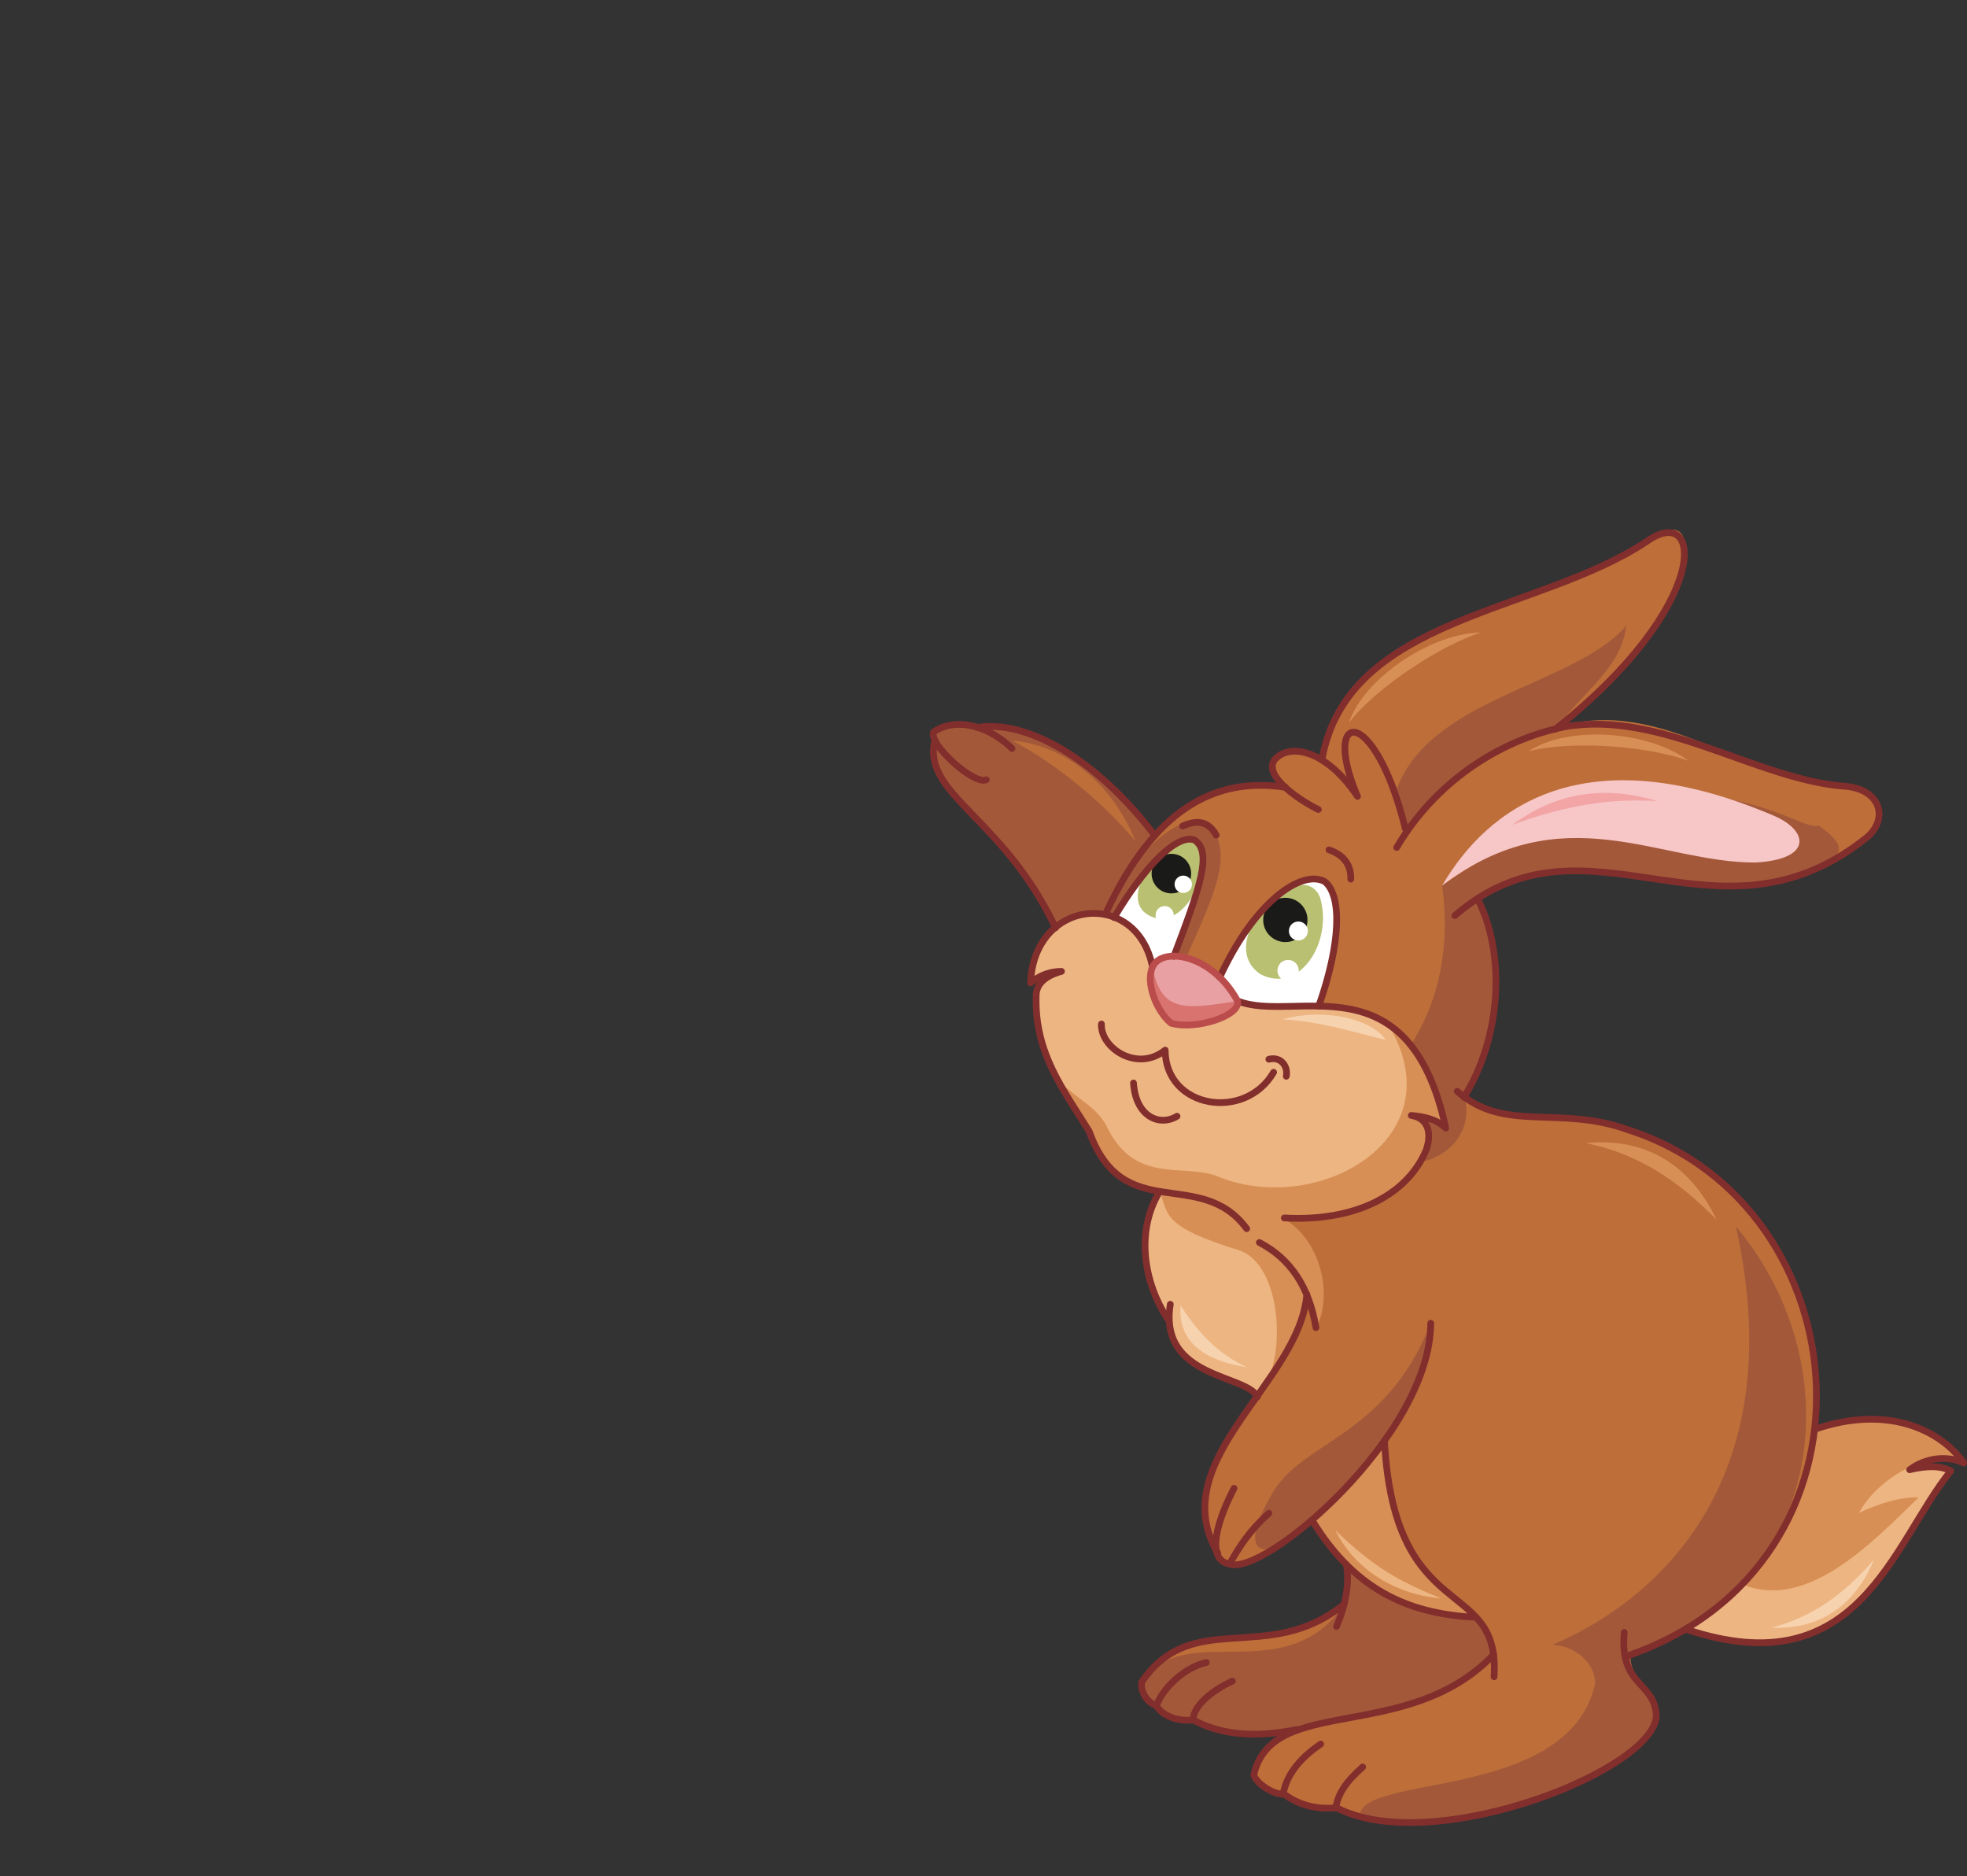 <?xml version="1.0" encoding="utf-8"?>
<!-- Generator: Adobe Illustrator 21.1.0, SVG Export Plug-In . SVG Version: 6.00 Build 0)  -->
<svg version="1.1" id="Layer_1" xmlns="http://www.w3.org/2000/svg" xmlns:xlink="http://www.w3.org/1999/xlink" x="0px" y="0px"
	 viewBox="0 0 497 474" style="enable-background:new 0 0 497 474;" xml:space="preserve">
<rect x="0" y="0" width="497" height="474" fill="#333333" stroke="none"/>
<style type="text/css">
	.st0{fill-rule:evenodd;clip-rule:evenodd;fill:#BD6E39;}
	.st1{fill-rule:evenodd;clip-rule:evenodd;fill:#EDB581;}
	.st2{fill-rule:evenodd;clip-rule:evenodd;fill:#A35939;}
	.st3{fill-rule:evenodd;clip-rule:evenodd;fill:#D88F55;}
	.st4{fill-rule:evenodd;clip-rule:evenodd;fill:#F7C6C7;}
	.st5{fill-rule:evenodd;clip-rule:evenodd;fill:#FFFFFF;}
	.st6{fill-rule:evenodd;clip-rule:evenodd;fill:#B9C071;}
	.st7{fill:none;stroke:#822E2D;stroke-width:1.699;stroke-linecap:round;stroke-linejoin:round;stroke-miterlimit:22.926;}
	.st8{fill-rule:evenodd;clip-rule:evenodd;fill:#E9A0A2;}
	.st9{fill-rule:evenodd;clip-rule:evenodd;fill:#D8736F;}
	.st10{fill-rule:evenodd;clip-rule:evenodd;fill:#1A1A18;}
	.st11{fill-rule:evenodd;clip-rule:evenodd;fill:#F7D2AE;}
	.st12{fill-rule:evenodd;clip-rule:evenodd;fill:#F3A5A6;}
	.st13{fill:none;stroke:#BA4C4B;stroke-width:1.699;stroke-linecap:round;stroke-linejoin:round;stroke-miterlimit:22.926;}
</style>
<path class="st0" d="M370,277.1c6.8,7.3,25.4,4.8,38,7.2c35.2,9.3,54.7,41.9,50.6,76.7c19.9-6.7,31.9,2.5,37.7,8.5
	c-4.4-1.1-10.2-2-13.7,1.7l5.3-0.8l5.2,1.1c-9.5,10.2-24.3,58.1-66.9,40l-15,6.9c0.6,2,0.3,3,1.4,4.6c1.4,2.2,4.1,5,5.4,7.3
	c9.9,10.4-50.3,41.2-80.2,26.4c-4.7,1-7.6,0.6-12-2.6c-4.7-1.5-7.7-3.4-8.9-5.7c1.2-3.5,2.1-7.4,9.1-11c-15.9,2.7-17.3-0.2-24.2-2.8
	c-4.4-0.1-7.8-1-9.4-3.7c-2.5-0.3-4.1-2.9-3.6-5.9c10.1-18.5,32.5-4,51.1-19.6l0.6-10.1l-8.7-11.3c-11.9,11-23.1,15-24.4,7.3
	c-8.9-20.1,9.4-35,12-40.6c4.4-6.7,9.8-13.5,11.1-23.7c-2.1-5.4-6.1-9.8-12-13.2c-3.2-3.5-8.4-11.9-25.3-12.9
	c-8.1,0.1-14.3-4-17.8-15.2c-6.5-10.4-15.1-20.8-13.4-34.2l3.4-4.9l0.2-1l-5,2.5c1.4-14.2,9.2-17.3,19.3-18.3
	c9.6-21.3,23.1-34.8,45.1-31.2c-6.7-6.5-0.2-12.7,9.2-6.9c5.3-37.8,67.5-41.5,82.2-55.3c6.6-4.3,10.4-3.7,9.2,5.6
	c-2.4,13-13.7,27-32.4,41.8c27.1-8.6,49.9,15.1,72.6,14.4c9.6,0.3,11.3,8.9,6.2,12.8c-34.3,27.8-69.7-3.5-98.6,15.6
	C380.9,244,379.8,260.7,370,277.1z"/>
<path class="st1" d="M426,411.5c20.3-9.9,32.3-34.6,32.5-50.5c18.2-6.3,31.7,0,37.7,8.5c-4.3-2-9.7-1.3-13.7,1.7
	c4.2-1,7.8-1.1,10.4,0.3C478.1,389.8,469.8,426.2,426,411.5z"/>
<path class="st2" d="M438.6,309.8c15.3,68.8-25.2,96.9-46.3,105.7c7,0.5,11.1,5.9,10.7,10.1c-7.1,29.9-60.4,22.3-59.4,33.5
	c30.8,6.8,84.8-16.9,74.1-28.7c-4.8-9-5.4-7.3-5.8-12.4C459.7,403.2,469.5,346.8,438.6,309.8z M373,408.6l3,4.5l1.3,4.9
	c-20.1,17.6-34.8,14.1-51.6,19.4c-10.6,2.2-18.7,1.3-24.2-2.8c-3.7,0.3-6.8-0.9-9.4-3.7l-3-2.1l-0.6-3.8
	c10.7-16.3,36.2,2.2,51.1-19.6c0.4-2.1,1.4-6.6,0.6-10.1L373,408.6z M361.5,334.3c-1,14.6-9.9,33.6-36.7,55.3
	c-8.8,4.9-9.9-1-3.9-11.3C328.2,363.8,349.8,363.9,361.5,334.3z M352.5,200.6l2.6,8.8c13.3-16.9,29.9-22.6,38-25.2
	c7-9.7,16.5-15.3,17.8-26.1C397.5,173.5,360.1,176.3,352.5,200.6z M370,277.1c2.2,8-3,14.8-11.3,16.6l-34,1.1l-38.7-27.4l-6.3-37.3
	c6.2-15.2,22.4-29.5,27.6-19.1c3.7,7.9-2.2,18.4-9.8,36l55.2,22.3c9.2-11.6,14.2-26,11.7-45.6c60.7-42,90-12.6,95.1-15.2
	c6.5,4.7,7.8,7.7-1.8,11.3c-35.5,13.4-52.1-12.2-84.4,7.2C381.3,244.2,379.4,260.9,370,277.1z"/>
<path class="st3" d="M331.5,384c2-2.7,6.7-6.3,8.3-8c3.6-3.7,3.9-4.5,10-12.1c0.6,29.8,11.9,33.8,23.2,44.7
	C353.7,408,340.5,398.5,331.5,384z"/>
<path class="st4" d="M364.4,223.7c11.2-19.2,35.5-38.5,84.3-17.4c8.3,3.8,9.1,10.8-5.1,11.6C419.2,218,394.9,200.6,364.4,223.7z"/>
<path class="st2" d="M266.7,234.4l13-4.3l12.1-19c-13.4-17.2-27.9-28.6-44.9-27.3c-3.6-1-7.2-0.6-11,1.2l0.3,2
	C232.9,200.6,253.6,206.4,266.7,234.4z"/>
<path class="st3" d="M458.5,361.1c12.4-2.4,25.3-7.8,37.7,8.5c-7.8-3.8-21.3,3.1-26.5,12.6c4.9-2.3,10.5-4.1,15.1-3.9
	c-11.7,11.3-28.1,28.7-44.5,22C450.4,388.9,454.3,378.5,458.5,361.1z"/>
<path class="st1" d="M324.3,307.8c8.4,7.9,9.9,17.4,8.3,27.6l-2.3-8.3c0.4,6.3-6.1,16.8-12.6,25.8c-7.7-8.4-22.8-4.9-22.7-19.7
	c-6.2-11.5-8.7-20.5-2-32.2c-8-0.9-13.3-6.1-17.8-15.2c-11.3-15.1-18.9-34.8-9.9-39.1l-4.8,1.6c0.2-19.3,24.2-26,30.8-4l21.5,8.6
	c14.2,5.7,43.2-11.1,52.5,32.1c-2.1-2.1-5.2-2.9-8.7-3.2c4.7,0.8,5,5,3.8,8.6C355.5,301.9,342.4,308.8,324.3,307.8z"/>
<path class="st5" d="M296.6,241.5l-5.4,2.8c-1-5.2-4.3-9.4-9.7-12.6c7.6-12.8,15.8-21.2,20.3-19.6
	C306.4,215.3,303.1,224.2,296.6,241.5z"/>
<path class="st6" d="M289.7,230.9c8.7,5.8,18-11.2,12-18.7C294.8,210.1,282.4,225.9,289.7,230.9z"/>
<path class="st5" d="M333.1,254.2l-10.5,0.1l-10-1.4l-4.5-6c8.8-19.2,20.7-27.3,26.5-24.2C339.1,226.4,338.6,238.6,333.1,254.2z"/>
<path class="st6" d="M318.3,246c9.9,5.5,18.7-8,15.2-19.4C328.6,215.5,306.4,237.6,318.3,246z"/>
<path class="st3" d="M365.1,285l-7.2-2.7c12.1,11.2-14.4,28.8-33.6,25.5c9.6,5.6,12.5,19.5,8.3,27.6l-2.3-8.3
	c-1.7,9.1-6,16.9-11.1,23.7c6-9.4,4.2-31.4-6-34.9c-19.2-5.9-18.1-8.9-20.1-14.9c-8-1.1-14.2-5.7-17.8-15.2l-8.8-14.6
	c3,5.4,10.1,7.4,13.1,13.3c7,14.6,18.7,9.5,27.6,12.5c25.1,10.8,61.1-9.1,43.6-38.1C358.8,264.5,362.5,275.7,365.1,285z"/>
<path class="st7" d="M279.7,230.1c11.8-25.2,26.9-34,45.1-31.2"/>
<path class="st7" d="M333.1,204.5c-3.8-1.8-14.1-8.3-11.1-12.5c3.3-4.1,12.6-3.3,21,9.2c-9.4-22,4.2-23.8,12.1,8.2"/>
<path class="st7" d="M291.2,244.3c-3.9-19.9-30-17.3-30.8,4c2.3-1.9,4.9-2.9,7.8-2.9c-4.3,1.2-6.4,3.3-6.4,6.2
	c-0.4,14.4,6.7,23.4,13.4,34.2c8.6,24,28,8.7,39.8,24.6"/>
<path class="st7" d="M352.9,214.1c9.6-16.3,25.7-27.1,42.5-30.5c24.2-4.2,48.3,13.2,70.3,15c9.2,0.5,11.7,7.8,6.2,12.8
	c-38.4,30.9-70.5-9.2-104.3,19.9"/>
<path class="st7" d="M373.3,227c7.2,13.9,6.1,35-3.4,50.2"/>
<path class="st7" d="M368.2,275.7c11.9,10.6,25.7,3.4,43.1,9.7c59.8,19.1,67.3,109.8-0.3,133"/>
<path class="st7" d="M334,192c6.4-36.5,54.8-36.9,82.2-55.3c14.1-9.9,16.6,16-23.2,47.5"/>
<path class="st7" d="M312.8,252.9c14.2,5.7,43.2-11.1,52.5,32.1c-2.1-2.1-5.2-2.9-8.7-3.2c4.7,0.8,5,5,3.8,8.6
	c-4.7,11.4-17.8,18.3-35.9,17.3"/>
<path class="st7" d="M291.8,211.1c-14.8-19.4-32.4-29.4-44.9-27.3"/>
<path class="st7" d="M255.7,189.1c-5.5-5.4-13.8-8.2-19.8-4.2c-1.3,3.2,10.3,13.5,13.3,12.1"/>
<path class="st7" d="M236.2,187c-3.3,13.7,17.4,19.5,30.5,47.4"/>
<path class="st8" d="M291.2,244.3c2.3-5.2,15-3.4,21.5,8.6c0.8,3.7-10.5,7.4-16.8,5.6C292.2,255.5,289.4,248.3,291.2,244.3z"/>
<path class="st9" d="M291.2,244.3c2.2,11.4,7.8,10.8,21.5,8.6c0.8,3.7-10.5,7.4-16.8,5.6C292.2,255.5,289.4,248.3,291.2,244.3z"/>
<path class="st7" d="M278.3,258.7c-0.3,6,9,12.3,16.1,6.6c0.1,14.8,20.2,18,27.4,5.6"/>
<path class="st7" d="M286.4,273.6c0.6,8.7,6.7,11,11,8.4"/>
<path class="st7" d="M320.6,267.6c3.2-0.8,4.9,2,4.4,4.3"/>
<path class="st7" d="M298.8,208.7c3.4-1.5,6.4-1.5,8.5,2.3"/>
<path class="st7" d="M335.8,214.7c3.2,1.1,5.6,3.3,5.5,7.4"/>
<ellipse transform="matrix(0.998 -5.621362e-02 5.621362e-02 0.998 -12.553 18.633)" class="st10" cx="324.9" cy="232.5" rx="5.6" ry="5.6"/>
<path class="st7" d="M308.2,246.9c8.8-19.2,20.7-27.3,26.5-24.2c4.5,3.6,4,15.9-1.5,31.5"/>
<ellipse transform="matrix(0.998 -5.612810e-02 5.612810e-02 0.998 -12.692 18.794)" class="st5" cx="328.2" cy="235.3" rx="2.4" ry="2.4"/>
<ellipse transform="matrix(0.998 -5.635292e-02 5.635292e-02 0.998 -13.308 18.74)" class="st5" cx="325.6" cy="245.3" rx="2.7" ry="2.7"/>
<ellipse transform="matrix(0.998 -5.612297e-02 5.612297e-02 0.998 -12.52 16.885)" class="st5" cx="294.4" cy="231.3" rx="2.3" ry="2.3"/>
<ellipse transform="matrix(0.998 -5.594176e-02 5.594176e-02 0.998 -11.886 16.907)" class="st10" cx="296.1" cy="220.8" rx="5" ry="5"/>
<ellipse transform="matrix(0.998 -5.593658e-02 5.593658e-02 0.998 -12.031 17.078)" class="st5" cx="299.1" cy="223.5" rx="2.2" ry="2.2"/>
<path class="st7" d="M281.5,231.8c7.6-12.8,15.8-21.2,20.3-19.6c4.6,3.1,1.4,12-5.2,29.4"/>
<path class="st7" d="M318.2,313.9c7.9,4.1,12.6,11.3,14.3,21.5"/>
<path class="st7" d="M330.2,327c-1.9,22.5-36.3,41.8-22.5,65.4"/>
<path class="st7" d="M361.5,334.3c-0.1,28.4-42.2,64.2-50.9,60.8"/>
<path class="st7" d="M293,301c-6.2,10.3-3.9,23.1,2,32.2"/>
<path class="st7" d="M295.7,329.5c-3,18.8,19.4,17.7,22,23.4"/>
<path class="st7" d="M349.8,363.9c2.5,47.4,29.4,34,27.7,59.7"/>
<path class="st7" d="M331.5,384c11.5,19,26.1,23.8,41.5,24.6"/>
<path class="st7" d="M340.2,395.3c0.8,4.7-0.1,9.9-2.5,15.6"/>
<path class="st7" d="M377.4,418c-21.7,22.7-56,9.9-60.6,30.4c0.7,2.4,5.5,5.2,7.6,4.8c3.7,2.8,8.2,4,13.3,3.5
	c25,12.9,83.5-10.7,80.7-24.4c-1.2-7.6-9.2-6.7-8-19.9"/>
<path class="st7" d="M339.6,405.3c-19.3,15.6-38.1,0.7-51.1,19.6c-0.5,2.2,1.4,5.4,3.6,5.9c1.5,2.7,5.6,4.2,9.4,3.7
	c6.9,3.8,15.7,4.6,26.3,2.4"/>
<path class="st7" d="M458.5,361.1c18.2-6.3,31.7,0,37.7,8.5c-4.3-2-9.7-1.3-13.7,1.7c4.2-1,7.8-1.1,10.4,0.3
	c-14.8,18.3-23.1,54.7-66.9,40"/>
<path class="st7" d="M311.8,376c-5.5,10.6-6.3,18.4-1.1,19.1c2.3-4.2,5.1-8.5,9.9-12.8"/>
<path class="st7" d="M304.8,420c-5.9,1.3-11.3,7-12.6,10.9"/>
<path class="st7" d="M311.4,424.7c-4.9,2.2-10.1,6.3-9.9,9.9"/>
<path class="st7" d="M333.7,440.6c-4.1,2.8-8.4,6.8-9.5,12.6"/>
<path class="st7" d="M344.3,446.4c-4.5,4-6.2,6.9-6.8,10.3"/>
<path class="st11" d="M350.1,262.7c-8.5-2-15.6-4.5-26.1-5.2C335.2,254.5,346.7,257.6,350.1,262.7z"/>
<path class="st12" d="M418.8,202.4c-12.1-0.8-23.7,1.2-36.7,6C393.4,200,405.7,198.4,418.8,202.4z"/>
<path class="st3" d="M374.2,159.8c-9.9,3.1-26.2,13.6-33.4,22.8C344.8,171,362,159.9,374.2,159.8z"/>
<path class="st3" d="M426.6,192.2c-9.8-3.6-29-5.3-40.4-2.4C396.6,183,416.9,184.8,426.6,192.2z"/>
<path class="st0" d="M255.8,187.1c11.8,6.3,23.2,16,31.1,25.4C281.2,198.4,269.7,188.4,255.8,187.1z"/>
<path class="st3" d="M400.7,288.8c12.6,2.5,22.9,9,33,19.3C427.2,294.4,415.7,287.2,400.7,288.8z"/>
<path class="st11" d="M315,345.4c-6.8-3.2-12-8.2-16.7-15.6C297.4,340.2,306.4,344.1,315,345.4z"/>
<path class="st1" d="M364.1,403.8c-10.8-4.4-16.9-7.8-26.7-17.2C342.8,397.5,354.1,403.1,364.1,403.8z"/>
<path class="st11" d="M447.6,411.2c10.1-2.6,18.2-8.3,25.9-17.2C468.8,405.5,459.8,411.8,447.6,411.2z"/>
<path class="st13" d="M291.2,244.3c2.3-5.2,15-3.4,21.5,8.6c0.8,3.7-10.5,7.4-16.8,5.6C292.2,255.5,289.4,248.3,291.2,244.3z"/>
</svg>

